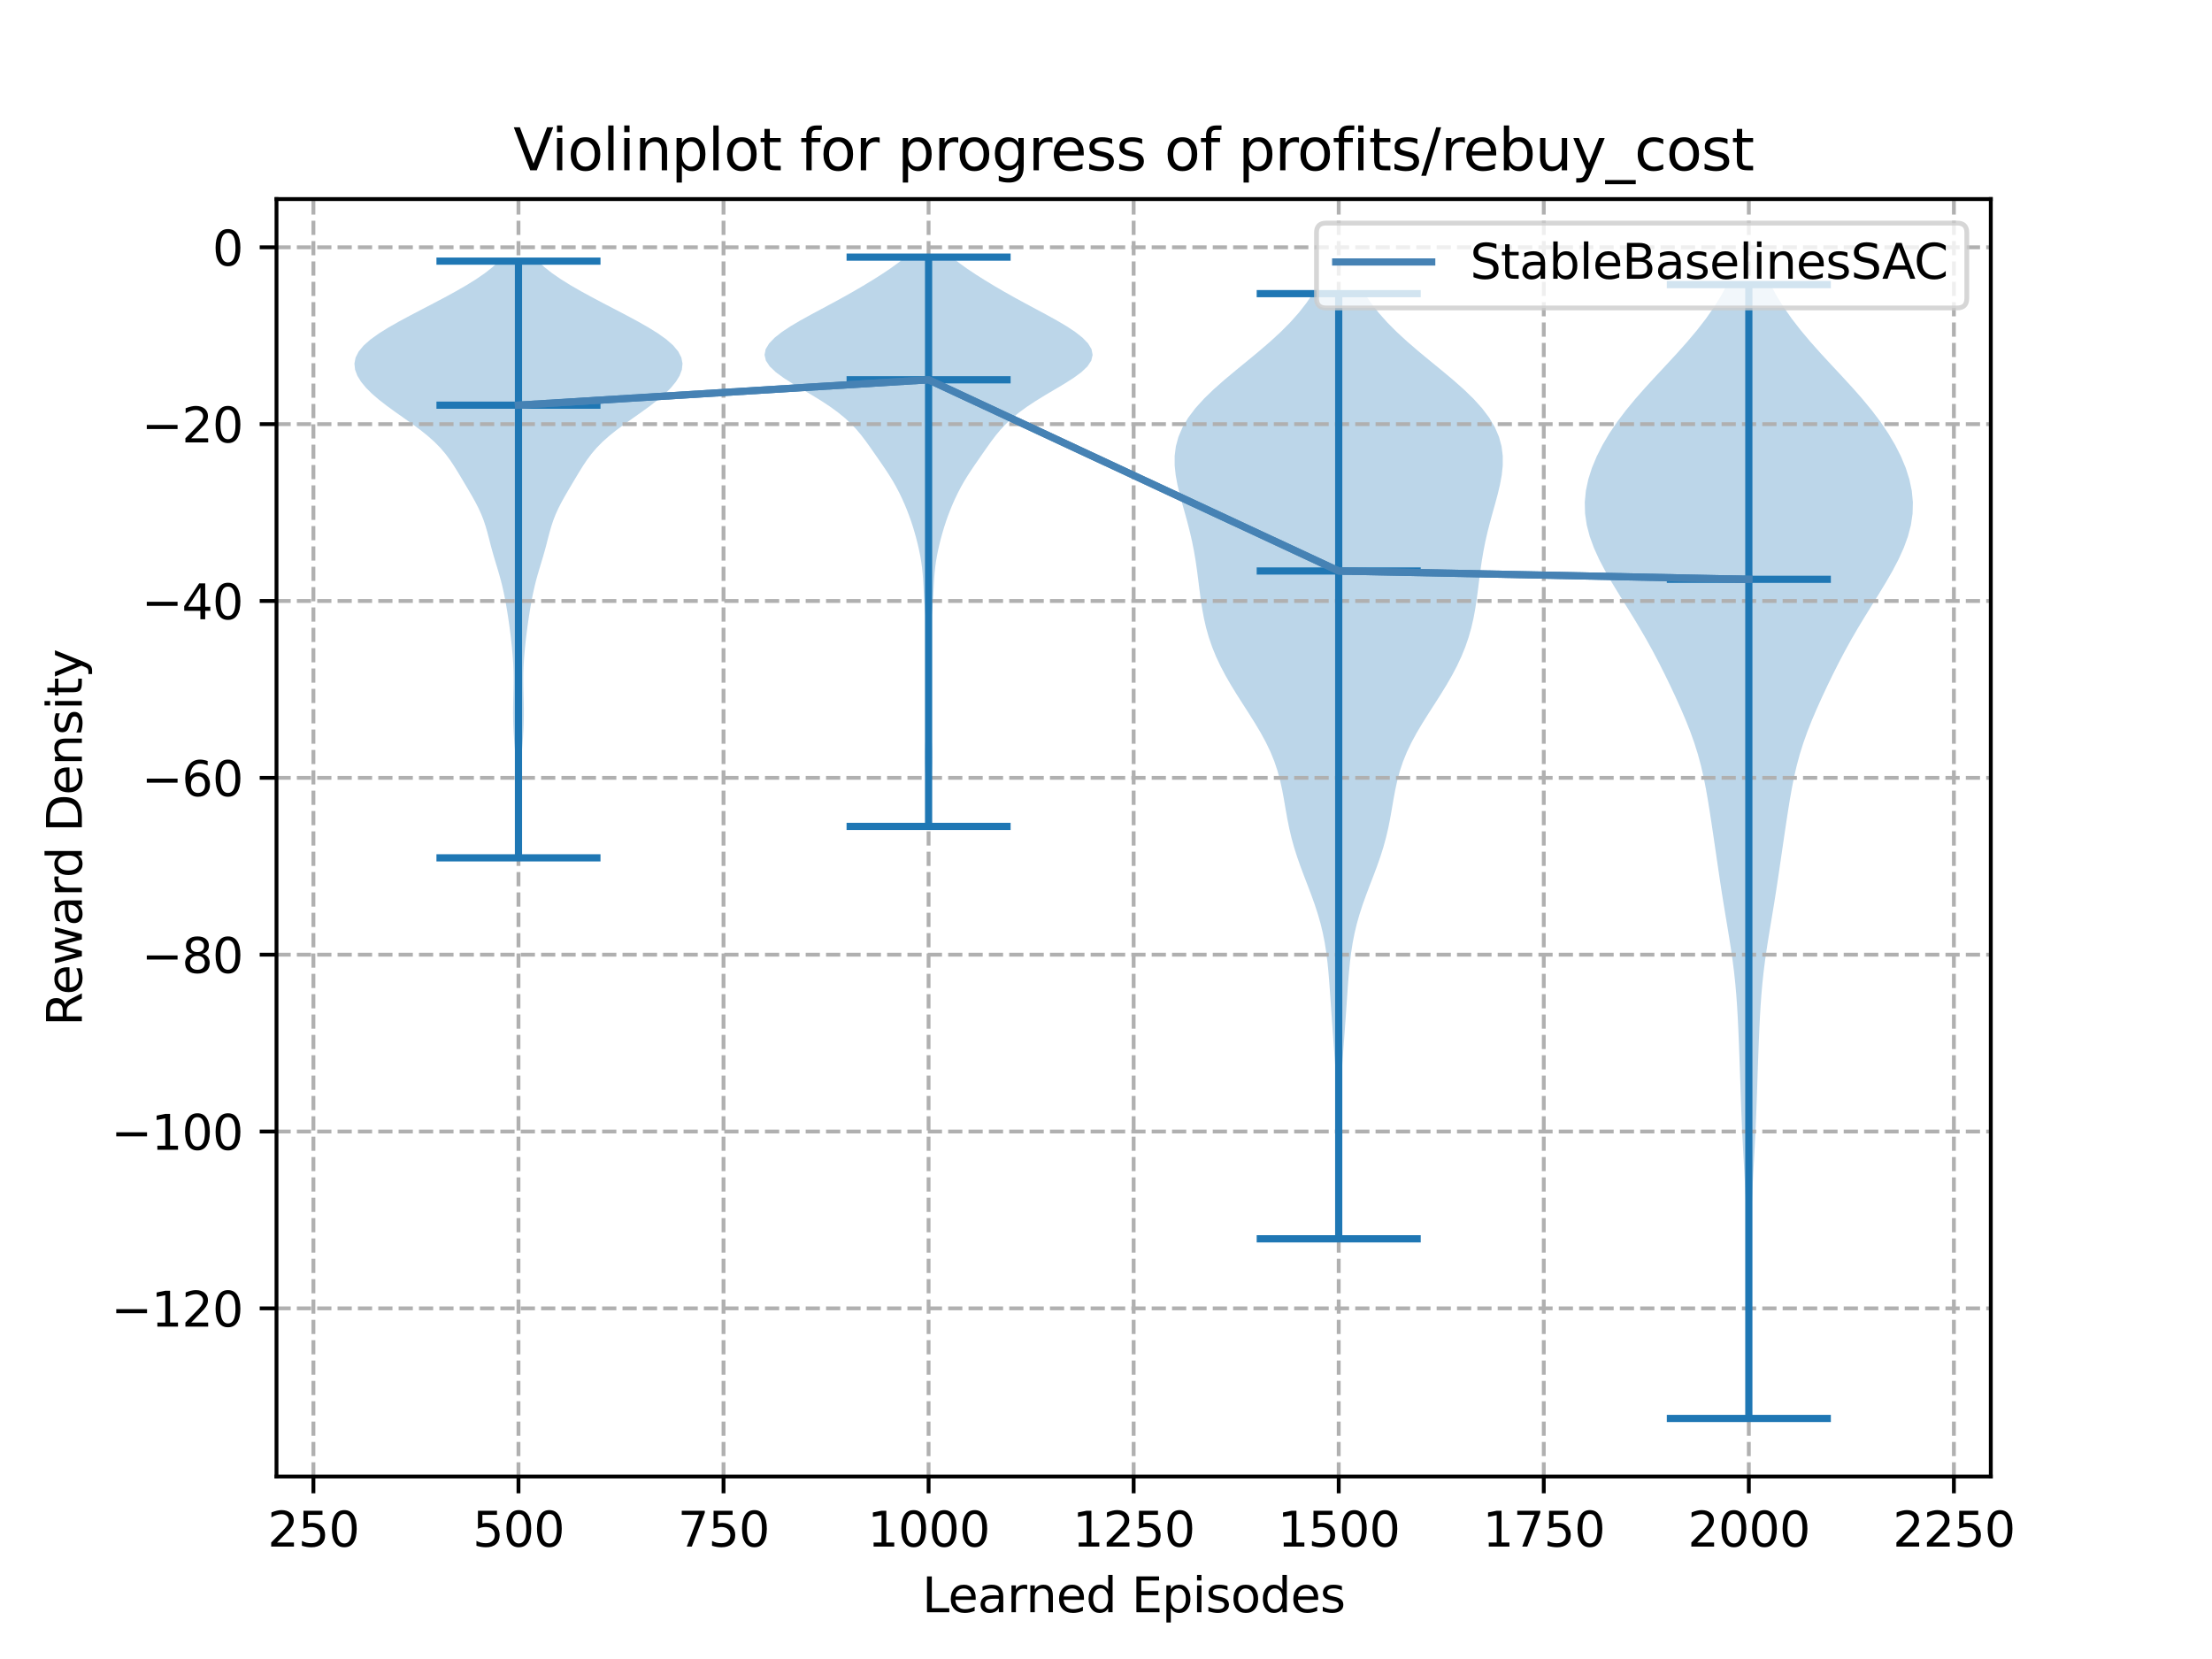 <?xml version="1.0" encoding="utf-8" standalone="no"?>
<!DOCTYPE svg PUBLIC "-//W3C//DTD SVG 1.1//EN"
  "http://www.w3.org/Graphics/SVG/1.1/DTD/svg11.dtd">
<svg xmlns:xlink="http://www.w3.org/1999/xlink" width="460.8pt" height="345.6pt" viewBox="0 0 460.8 345.6" xmlns="http://www.w3.org/2000/svg" version="1.1">
 <defs>
  <style type="text/css">*{stroke-linejoin: round; stroke-linecap: butt}</style>
 </defs>
 <g id="figure_1">
  <g id="patch_1">
   <path d="M 0 345.6 
L 460.8 345.6 
L 460.8 0 
L 0 0 
z
" style="fill: #ffffff"/>
  </g>
  <g id="axes_1">
   <g id="patch_2">
    <path d="M 57.6 307.584 
L 414.72 307.584 
L 414.72 41.472 
L 57.6 41.472 
z
" style="fill: #ffffff"/>
   </g>
   <g id="PolyCollection_1">
    <path d="M 108.358 178.7 
L 107.656 178.7 
L 107.652 177.444 
L 107.666 176.189 
L 107.696 174.933 
L 107.737 173.678 
L 107.784 172.422 
L 107.829 171.167 
L 107.868 169.911 
L 107.895 168.656 
L 107.908 167.4 
L 107.903 166.144 
L 107.88 164.889 
L 107.837 163.633 
L 107.774 162.378 
L 107.692 161.122 
L 107.595 159.867 
L 107.487 158.611 
L 107.373 157.356 
L 107.26 156.1 
L 107.155 154.845 
L 107.062 153.589 
L 106.987 152.334 
L 106.931 151.078 
L 106.897 149.822 
L 106.884 148.567 
L 106.89 147.311 
L 106.912 146.056 
L 106.943 144.8 
L 106.974 143.545 
L 106.994 142.289 
L 106.996 141.034 
L 106.974 139.778 
L 106.924 138.523 
L 106.848 137.267 
L 106.749 136.011 
L 106.632 134.756 
L 106.499 133.5 
L 106.352 132.245 
L 106.193 130.989 
L 106.02 129.734 
L 105.835 128.478 
L 105.636 127.223 
L 105.423 125.967 
L 105.193 124.712 
L 104.94 123.456 
L 104.659 122.201 
L 104.345 120.945 
L 104 119.689 
L 103.63 118.434 
L 103.25 117.178 
L 102.875 115.923 
L 102.517 114.667 
L 102.181 113.412 
L 101.858 112.156 
L 101.529 110.901 
L 101.167 109.645 
L 100.75 108.39 
L 100.258 107.134 
L 99.687 105.879 
L 99.045 104.623 
L 98.348 103.367 
L 97.618 102.112 
L 96.874 100.856 
L 96.128 99.601 
L 95.374 98.345 
L 94.594 97.09 
L 93.757 95.834 
L 92.823 94.579 
L 91.753 93.323 
L 90.52 92.068 
L 89.114 90.812 
L 87.546 89.556 
L 85.851 88.301 
L 84.08 87.045 
L 82.298 85.79 
L 80.569 84.534 
L 78.951 83.279 
L 77.492 82.023 
L 76.232 80.768 
L 75.202 79.512 
L 74.434 78.257 
L 73.965 77.001 
L 73.833 75.746 
L 74.074 74.49 
L 74.713 73.234 
L 75.753 71.979 
L 77.172 70.723 
L 78.923 69.468 
L 80.94 68.212 
L 83.151 66.957 
L 85.486 65.701 
L 87.884 64.446 
L 90.294 63.19 
L 92.67 61.935 
L 94.97 60.679 
L 97.152 59.423 
L 99.174 58.168 
L 100.998 56.912 
L 102.595 55.657 
L 103.948 54.401 
L 112.066 54.401 
L 112.066 54.401 
L 113.419 55.657 
L 115.016 56.912 
L 116.84 58.168 
L 118.862 59.423 
L 121.044 60.679 
L 123.344 61.935 
L 125.72 63.19 
L 128.13 64.446 
L 130.528 65.701 
L 132.863 66.957 
L 135.074 68.212 
L 137.091 69.468 
L 138.841 70.723 
L 140.26 71.979 
L 141.301 73.234 
L 141.94 74.49 
L 142.181 75.746 
L 142.049 77.001 
L 141.58 78.257 
L 140.812 79.512 
L 139.782 80.768 
L 138.521 82.023 
L 137.063 83.279 
L 135.445 84.534 
L 133.715 85.79 
L 131.933 87.045 
L 130.163 88.301 
L 128.468 89.556 
L 126.9 90.812 
L 125.493 92.068 
L 124.261 93.323 
L 123.191 94.579 
L 122.257 95.834 
L 121.42 97.09 
L 120.64 98.345 
L 119.886 99.601 
L 119.139 100.856 
L 118.396 102.112 
L 117.666 103.367 
L 116.969 104.623 
L 116.326 105.879 
L 115.756 107.134 
L 115.264 108.39 
L 114.846 109.645 
L 114.485 110.901 
L 114.156 112.156 
L 113.833 113.412 
L 113.496 114.667 
L 113.139 115.923 
L 112.764 117.178 
L 112.384 118.434 
L 112.014 119.689 
L 111.668 120.945 
L 111.355 122.201 
L 111.074 123.456 
L 110.821 124.712 
L 110.591 125.967 
L 110.378 127.223 
L 110.179 128.478 
L 109.994 129.734 
L 109.821 130.989 
L 109.662 132.245 
L 109.515 133.5 
L 109.382 134.756 
L 109.265 136.011 
L 109.166 137.267 
L 109.09 138.523 
L 109.04 139.778 
L 109.017 141.034 
L 109.02 142.289 
L 109.04 143.545 
L 109.071 144.8 
L 109.101 146.056 
L 109.123 147.311 
L 109.13 148.567 
L 109.117 149.822 
L 109.083 151.078 
L 109.027 152.334 
L 108.951 153.589 
L 108.859 154.845 
L 108.753 156.1 
L 108.641 157.356 
L 108.527 158.611 
L 108.419 159.867 
L 108.322 161.122 
L 108.24 162.378 
L 108.177 163.633 
L 108.134 164.889 
L 108.111 166.144 
L 108.106 167.4 
L 108.119 168.656 
L 108.146 169.911 
L 108.185 171.167 
L 108.23 172.422 
L 108.276 173.678 
L 108.318 174.933 
L 108.348 176.189 
L 108.362 177.444 
L 108.358 178.7 
z
" clip-path="url(#p172e4aaf34)" style="fill: #1f77b4; fill-opacity: 0.3"/>
   </g>
   <g id="PolyCollection_2">
    <path d="M 193.642 172.157 
L 193.242 172.157 
L 193.232 170.96 
L 193.221 169.762 
L 193.205 168.564 
L 193.177 167.366 
L 193.132 166.168 
L 193.067 164.97 
L 192.988 163.772 
L 192.9 162.574 
L 192.815 161.377 
L 192.744 160.179 
L 192.695 158.981 
L 192.678 157.783 
L 192.694 156.585 
L 192.743 155.387 
L 192.819 154.189 
L 192.913 152.991 
L 193.014 151.794 
L 193.114 150.596 
L 193.204 149.398 
L 193.279 148.2 
L 193.336 147.002 
L 193.378 145.804 
L 193.405 144.606 
L 193.421 143.409 
L 193.43 142.211 
L 193.433 141.013 
L 193.43 139.815 
L 193.422 138.617 
L 193.406 137.419 
L 193.379 136.221 
L 193.338 135.023 
L 193.28 133.826 
L 193.203 132.628 
L 193.109 131.43 
L 192.999 130.232 
L 192.882 129.034 
L 192.765 127.836 
L 192.657 126.638 
L 192.564 125.44 
L 192.487 124.243 
L 192.422 123.045 
L 192.36 121.847 
L 192.29 120.649 
L 192.199 119.451 
L 192.075 118.253 
L 191.913 117.055 
L 191.712 115.857 
L 191.472 114.66 
L 191.201 113.462 
L 190.9 112.264 
L 190.573 111.066 
L 190.216 109.868 
L 189.828 108.67 
L 189.406 107.472 
L 188.949 106.274 
L 188.454 105.077 
L 187.921 103.879 
L 187.345 102.681 
L 186.721 101.483 
L 186.042 100.285 
L 185.308 99.087 
L 184.527 97.889 
L 183.714 96.691 
L 182.885 95.494 
L 182.053 94.296 
L 181.216 93.098 
L 180.358 91.9 
L 179.448 90.702 
L 178.447 89.504 
L 177.319 88.306 
L 176.032 87.108 
L 174.568 85.911 
L 172.923 84.713 
L 171.108 83.515 
L 169.156 82.317 
L 167.129 81.119 
L 165.117 79.921 
L 163.234 78.723 
L 161.605 77.525 
L 160.348 76.328 
L 159.552 75.13 
L 159.268 73.932 
L 159.502 72.734 
L 160.224 71.536 
L 161.38 70.338 
L 162.903 69.14 
L 164.718 67.942 
L 166.748 66.745 
L 168.917 65.547 
L 171.151 64.349 
L 173.387 63.151 
L 175.581 61.953 
L 177.709 60.755 
L 179.763 59.557 
L 181.74 58.359 
L 183.635 57.162 
L 185.43 55.964 
L 187.093 54.766 
L 188.585 53.568 
L 198.299 53.568 
L 198.299 53.568 
L 199.791 54.766 
L 201.455 55.964 
L 203.25 57.162 
L 205.145 58.359 
L 207.122 59.557 
L 209.175 60.755 
L 211.303 61.953 
L 213.498 63.151 
L 215.734 64.349 
L 217.968 65.547 
L 220.136 66.745 
L 222.167 67.942 
L 223.982 69.14 
L 225.504 70.338 
L 226.661 71.536 
L 227.383 72.734 
L 227.616 73.932 
L 227.332 75.13 
L 226.537 76.328 
L 225.28 77.525 
L 223.651 78.723 
L 221.767 79.921 
L 219.755 81.119 
L 217.728 82.317 
L 215.777 83.515 
L 213.962 84.713 
L 212.316 85.911 
L 210.853 87.108 
L 209.566 88.306 
L 208.437 89.504 
L 207.436 90.702 
L 206.526 91.9 
L 205.668 93.098 
L 204.832 94.296 
L 203.999 95.494 
L 203.171 96.691 
L 202.358 97.889 
L 201.577 99.087 
L 200.843 100.285 
L 200.164 101.483 
L 199.539 102.681 
L 198.963 103.879 
L 198.43 105.077 
L 197.936 106.274 
L 197.478 107.472 
L 197.056 108.67 
L 196.668 109.868 
L 196.312 111.066 
L 195.984 112.264 
L 195.684 113.462 
L 195.412 114.66 
L 195.173 115.857 
L 194.971 117.055 
L 194.809 118.253 
L 194.686 119.451 
L 194.594 120.649 
L 194.524 121.847 
L 194.463 123.045 
L 194.398 124.243 
L 194.321 125.44 
L 194.227 126.638 
L 194.119 127.836 
L 194.002 129.034 
L 193.885 130.232 
L 193.776 131.43 
L 193.681 132.628 
L 193.605 133.826 
L 193.547 135.023 
L 193.506 136.221 
L 193.479 137.419 
L 193.463 138.617 
L 193.454 139.815 
L 193.452 141.013 
L 193.455 142.211 
L 193.463 143.409 
L 193.48 144.606 
L 193.507 145.804 
L 193.548 147.002 
L 193.606 148.2 
L 193.68 149.398 
L 193.77 150.596 
L 193.87 151.794 
L 193.972 152.991 
L 194.066 154.189 
L 194.141 155.387 
L 194.19 156.585 
L 194.206 157.783 
L 194.189 158.981 
L 194.141 160.179 
L 194.069 161.377 
L 193.984 162.574 
L 193.897 163.772 
L 193.817 164.97 
L 193.753 166.168 
L 193.708 167.366 
L 193.679 168.564 
L 193.663 169.762 
L 193.653 170.96 
L 193.642 172.157 
z
" clip-path="url(#p172e4aaf34)" style="fill: #1f77b4; fill-opacity: 0.3"/>
   </g>
   <g id="PolyCollection_3">
    <path d="M 279.119 258.067 
L 278.636 258.067 
L 278.641 256.078 
L 278.657 254.089 
L 278.68 252.1 
L 278.708 250.111 
L 278.738 248.122 
L 278.765 246.133 
L 278.787 244.144 
L 278.801 242.156 
L 278.806 240.167 
L 278.798 238.178 
L 278.776 236.189 
L 278.739 234.2 
L 278.685 232.211 
L 278.614 230.222 
L 278.525 228.233 
L 278.419 226.244 
L 278.299 224.256 
L 278.167 222.267 
L 278.027 220.278 
L 277.882 218.289 
L 277.736 216.3 
L 277.59 214.311 
L 277.448 212.322 
L 277.31 210.333 
L 277.174 208.344 
L 277.036 206.356 
L 276.891 204.367 
L 276.726 202.378 
L 276.528 200.389 
L 276.282 198.4 
L 275.97 196.411 
L 275.58 194.422 
L 275.103 192.433 
L 274.536 190.445 
L 273.889 188.456 
L 273.176 186.467 
L 272.423 184.478 
L 271.658 182.489 
L 270.913 180.5 
L 270.214 178.511 
L 269.584 176.522 
L 269.034 174.533 
L 268.567 172.545 
L 268.169 170.556 
L 267.816 168.567 
L 267.476 166.578 
L 267.109 164.589 
L 266.675 162.6 
L 266.138 160.611 
L 265.472 158.622 
L 264.662 156.633 
L 263.709 154.645 
L 262.629 152.656 
L 261.447 150.667 
L 260.198 148.678 
L 258.921 146.689 
L 257.655 144.7 
L 256.434 142.711 
L 255.288 140.722 
L 254.24 138.733 
L 253.308 136.745 
L 252.5 134.756 
L 251.817 132.767 
L 251.254 130.778 
L 250.798 128.789 
L 250.431 126.8 
L 250.129 124.811 
L 249.867 122.822 
L 249.619 120.834 
L 249.362 118.845 
L 249.073 116.856 
L 248.738 114.867 
L 248.345 112.878 
L 247.893 110.889 
L 247.387 108.9 
L 246.843 106.911 
L 246.286 104.922 
L 245.75 102.934 
L 245.276 100.945 
L 244.912 98.956 
L 244.705 96.967 
L 244.704 94.978 
L 244.953 92.989 
L 245.49 91 
L 246.341 89.011 
L 247.52 87.022 
L 249.022 85.034 
L 250.823 83.045 
L 252.882 81.056 
L 255.138 79.067 
L 257.521 77.078 
L 259.951 75.089 
L 262.354 73.1 
L 264.662 71.111 
L 266.822 69.123 
L 268.796 67.134 
L 270.565 65.145 
L 272.122 63.156 
L 273.473 61.167 
L 284.283 61.167 
L 284.283 61.167 
L 285.633 63.156 
L 287.191 65.145 
L 288.959 67.134 
L 290.934 69.123 
L 293.093 71.111 
L 295.401 73.1 
L 297.804 75.089 
L 300.235 77.078 
L 302.617 79.067 
L 304.874 81.056 
L 306.932 83.045 
L 308.734 85.034 
L 310.235 87.022 
L 311.414 89.011 
L 312.266 91 
L 312.803 92.989 
L 313.052 94.978 
L 313.051 96.967 
L 312.844 98.956 
L 312.479 100.945 
L 312.006 102.934 
L 311.47 104.922 
L 310.913 106.911 
L 310.369 108.9 
L 309.863 110.889 
L 309.41 112.878 
L 309.018 114.867 
L 308.682 116.856 
L 308.394 118.845 
L 308.136 120.834 
L 307.889 122.822 
L 307.627 124.811 
L 307.325 126.8 
L 306.957 128.789 
L 306.501 130.778 
L 305.938 132.767 
L 305.255 134.756 
L 304.447 136.745 
L 303.515 138.733 
L 302.468 140.722 
L 301.322 142.711 
L 300.101 144.7 
L 298.834 146.689 
L 297.557 148.678 
L 296.309 150.667 
L 295.127 152.656 
L 294.046 154.645 
L 293.093 156.633 
L 292.283 158.622 
L 291.617 160.611 
L 291.08 162.6 
L 290.646 164.589 
L 290.279 166.578 
L 289.939 168.567 
L 289.587 170.556 
L 289.189 172.545 
L 288.721 174.533 
L 288.172 176.522 
L 287.542 178.511 
L 286.843 180.5 
L 286.097 182.489 
L 285.332 184.478 
L 284.579 186.467 
L 283.867 188.456 
L 283.219 190.445 
L 282.653 192.433 
L 282.175 194.422 
L 281.785 196.411 
L 281.474 198.4 
L 281.227 200.389 
L 281.029 202.378 
L 280.865 204.367 
L 280.719 206.356 
L 280.582 208.344 
L 280.446 210.333 
L 280.307 212.322 
L 280.165 214.311 
L 280.02 216.3 
L 279.873 218.289 
L 279.728 220.278 
L 279.588 222.267 
L 279.456 224.256 
L 279.336 226.244 
L 279.231 228.233 
L 279.142 230.222 
L 279.07 232.211 
L 279.016 234.2 
L 278.979 236.189 
L 278.958 238.178 
L 278.95 240.167 
L 278.954 242.156 
L 278.968 244.144 
L 278.991 246.133 
L 279.018 248.122 
L 279.047 250.111 
L 279.075 252.1 
L 279.099 254.089 
L 279.114 256.078 
L 279.119 258.067 
z
" clip-path="url(#p172e4aaf34)" style="fill: #1f77b4; fill-opacity: 0.3"/>
   </g>
   <g id="PolyCollection_4">
    <path d="M 364.533 295.488 
L 364.093 295.488 
L 364.081 293.102 
L 364.071 290.716 
L 364.06 288.33 
L 364.044 285.944 
L 364.022 283.559 
L 363.994 281.173 
L 363.962 278.787 
L 363.931 276.401 
L 363.904 274.015 
L 363.885 271.629 
L 363.877 269.243 
L 363.877 266.857 
L 363.882 264.471 
L 363.885 262.085 
L 363.88 259.7 
L 363.859 257.314 
L 363.817 254.928 
L 363.753 252.542 
L 363.666 250.156 
L 363.559 247.77 
L 363.438 245.384 
L 363.308 242.998 
L 363.177 240.612 
L 363.051 238.226 
L 362.934 235.841 
L 362.829 233.455 
L 362.734 231.069 
L 362.648 228.683 
L 362.566 226.297 
L 362.485 223.911 
L 362.402 221.525 
L 362.316 219.139 
L 362.223 216.753 
L 362.122 214.367 
L 362.005 211.982 
L 361.866 209.596 
L 361.696 207.21 
L 361.486 204.824 
L 361.23 202.438 
L 360.928 200.052 
L 360.586 197.666 
L 360.211 195.28 
L 359.819 192.894 
L 359.422 190.509 
L 359.031 188.123 
L 358.652 185.737 
L 358.287 183.351 
L 357.933 180.965 
L 357.584 178.579 
L 357.236 176.193 
L 356.885 173.807 
L 356.529 171.421 
L 356.163 169.035 
L 355.778 166.65 
L 355.36 164.264 
L 354.887 161.878 
L 354.337 159.492 
L 353.691 157.106 
L 352.941 154.72 
L 352.086 152.334 
L 351.139 149.948 
L 350.118 147.562 
L 349.042 145.176 
L 347.922 142.791 
L 346.763 140.405 
L 345.56 138.019 
L 344.304 135.633 
L 342.984 133.247 
L 341.601 130.861 
L 340.161 128.475 
L 338.686 126.089 
L 337.205 123.703 
L 335.757 121.317 
L 334.385 118.932 
L 333.134 116.546 
L 332.051 114.16 
L 331.177 111.774 
L 330.551 109.388 
L 330.2 107.002 
L 330.139 104.616 
L 330.367 102.23 
L 330.872 99.844 
L 331.632 97.459 
L 332.626 95.073 
L 333.836 92.687 
L 335.251 90.301 
L 336.863 87.915 
L 338.662 85.529 
L 340.628 83.143 
L 342.73 80.757 
L 344.92 78.371 
L 347.145 75.985 
L 349.347 73.6 
L 351.473 71.214 
L 353.479 68.828 
L 355.333 66.442 
L 357.011 64.056 
L 358.499 61.67 
L 359.79 59.284 
L 368.836 59.284 
L 368.836 59.284 
L 370.127 61.67 
L 371.615 64.056 
L 373.293 66.442 
L 375.147 68.828 
L 377.153 71.214 
L 379.279 73.6 
L 381.481 75.985 
L 383.706 78.371 
L 385.897 80.757 
L 387.998 83.143 
L 389.964 85.529 
L 391.763 87.915 
L 393.375 90.301 
L 394.79 92.687 
L 396 95.073 
L 396.994 97.459 
L 397.754 99.844 
L 398.259 102.23 
L 398.487 104.616 
L 398.426 107.002 
L 398.075 109.388 
L 397.449 111.774 
L 396.575 114.16 
L 395.492 116.546 
L 394.241 118.932 
L 392.87 121.317 
L 391.422 123.703 
L 389.941 126.089 
L 388.465 128.475 
L 387.025 130.861 
L 385.642 133.247 
L 384.323 135.633 
L 383.066 138.019 
L 381.863 140.405 
L 380.704 142.791 
L 379.584 145.176 
L 378.508 147.562 
L 377.487 149.948 
L 376.54 152.334 
L 375.686 154.72 
L 374.935 157.106 
L 374.289 159.492 
L 373.74 161.878 
L 373.267 164.264 
L 372.848 166.65 
L 372.463 169.035 
L 372.098 171.421 
L 371.741 173.807 
L 371.391 176.193 
L 371.042 178.579 
L 370.694 180.965 
L 370.339 183.351 
L 369.974 185.737 
L 369.596 188.123 
L 369.205 190.509 
L 368.807 192.894 
L 368.415 195.28 
L 368.041 197.666 
L 367.698 200.052 
L 367.396 202.438 
L 367.141 204.824 
L 366.93 207.21 
L 366.76 209.596 
L 366.621 211.982 
L 366.504 214.367 
L 366.403 216.753 
L 366.31 219.139 
L 366.224 221.525 
L 366.141 223.911 
L 366.061 226.297 
L 365.979 228.683 
L 365.892 231.069 
L 365.797 233.455 
L 365.692 235.841 
L 365.575 238.226 
L 365.449 240.612 
L 365.318 242.998 
L 365.188 245.384 
L 365.067 247.77 
L 364.96 250.156 
L 364.873 252.542 
L 364.809 254.928 
L 364.768 257.314 
L 364.747 259.7 
L 364.741 262.085 
L 364.744 264.471 
L 364.749 266.857 
L 364.75 269.243 
L 364.741 271.629 
L 364.722 274.015 
L 364.695 276.401 
L 364.664 278.787 
L 364.632 281.173 
L 364.604 283.559 
L 364.582 285.944 
L 364.567 288.33 
L 364.555 290.716 
L 364.545 293.102 
L 364.533 295.488 
z
" clip-path="url(#p172e4aaf34)" style="fill: #1f77b4; fill-opacity: 0.3"/>
   </g>
   <g id="matplotlib.axis_1">
    <g id="xtick_1">
     <g id="line2d_1">
      <path d="M 65.289 307.584 
L 65.289 41.472 
" clip-path="url(#p172e4aaf34)" style="fill: none; stroke-dasharray: 2.96,1.28; stroke-dashoffset: 0; stroke: #b0b0b0; stroke-width: 0.8"/>
     </g>
     <g id="line2d_2">
      <defs>
       <path id="mfc91421663" d="M 0 0 
L 0 3.5 
" style="stroke: #000000; stroke-width: 0.8"/>
      </defs>
      <g>
       <use xlink:href="#mfc91421663" x="65.289" y="307.584" style="stroke: #000000; stroke-width: 0.8"/>
      </g>
     </g>
     <g id="text_1">
      <!-- 250 -->
      <g transform="translate(55.745 322.182)scale(0.1 -0.1)">
       <defs>
        <path id="DejaVuSans-32" d="M 1228 531 
L 3431 531 
L 3431 0 
L 469 0 
L 469 531 
Q 828 903 1448 1529 
Q 2069 2156 2228 2338 
Q 2531 2678 2651 2914 
Q 2772 3150 2772 3378 
Q 2772 3750 2511 3984 
Q 2250 4219 1831 4219 
Q 1534 4219 1204 4116 
Q 875 4013 500 3803 
L 500 4441 
Q 881 4594 1212 4672 
Q 1544 4750 1819 4750 
Q 2544 4750 2975 4387 
Q 3406 4025 3406 3419 
Q 3406 3131 3298 2873 
Q 3191 2616 2906 2266 
Q 2828 2175 2409 1742 
Q 1991 1309 1228 531 
z
" transform="scale(0.016)"/>
        <path id="DejaVuSans-35" d="M 691 4666 
L 3169 4666 
L 3169 4134 
L 1269 4134 
L 1269 2991 
Q 1406 3038 1543 3061 
Q 1681 3084 1819 3084 
Q 2600 3084 3056 2656 
Q 3513 2228 3513 1497 
Q 3513 744 3044 326 
Q 2575 -91 1722 -91 
Q 1428 -91 1123 -41 
Q 819 9 494 109 
L 494 744 
Q 775 591 1075 516 
Q 1375 441 1709 441 
Q 2250 441 2565 725 
Q 2881 1009 2881 1497 
Q 2881 1984 2565 2268 
Q 2250 2553 1709 2553 
Q 1456 2553 1204 2497 
Q 953 2441 691 2322 
L 691 4666 
z
" transform="scale(0.016)"/>
        <path id="DejaVuSans-30" d="M 2034 4250 
Q 1547 4250 1301 3770 
Q 1056 3291 1056 2328 
Q 1056 1369 1301 889 
Q 1547 409 2034 409 
Q 2525 409 2770 889 
Q 3016 1369 3016 2328 
Q 3016 3291 2770 3770 
Q 2525 4250 2034 4250 
z
M 2034 4750 
Q 2819 4750 3233 4129 
Q 3647 3509 3647 2328 
Q 3647 1150 3233 529 
Q 2819 -91 2034 -91 
Q 1250 -91 836 529 
Q 422 1150 422 2328 
Q 422 3509 836 4129 
Q 1250 4750 2034 4750 
z
" transform="scale(0.016)"/>
       </defs>
       <use xlink:href="#DejaVuSans-32"/>
       <use xlink:href="#DejaVuSans-35" x="63.623"/>
       <use xlink:href="#DejaVuSans-30" x="127.246"/>
      </g>
     </g>
    </g>
    <g id="xtick_2">
     <g id="line2d_3">
      <path d="M 108.007 307.584 
L 108.007 41.472 
" clip-path="url(#p172e4aaf34)" style="fill: none; stroke-dasharray: 2.96,1.28; stroke-dashoffset: 0; stroke: #b0b0b0; stroke-width: 0.8"/>
     </g>
     <g id="line2d_4">
      <g>
       <use xlink:href="#mfc91421663" x="108.007" y="307.584" style="stroke: #000000; stroke-width: 0.8"/>
      </g>
     </g>
     <g id="text_2">
      <!-- 500 -->
      <g transform="translate(98.463 322.182)scale(0.1 -0.1)">
       <use xlink:href="#DejaVuSans-35"/>
       <use xlink:href="#DejaVuSans-30" x="63.623"/>
       <use xlink:href="#DejaVuSans-30" x="127.246"/>
      </g>
     </g>
    </g>
    <g id="xtick_3">
     <g id="line2d_5">
      <path d="M 150.725 307.584 
L 150.725 41.472 
" clip-path="url(#p172e4aaf34)" style="fill: none; stroke-dasharray: 2.96,1.28; stroke-dashoffset: 0; stroke: #b0b0b0; stroke-width: 0.8"/>
     </g>
     <g id="line2d_6">
      <g>
       <use xlink:href="#mfc91421663" x="150.725" y="307.584" style="stroke: #000000; stroke-width: 0.8"/>
      </g>
     </g>
     <g id="text_3">
      <!-- 750 -->
      <g transform="translate(141.181 322.182)scale(0.1 -0.1)">
       <defs>
        <path id="DejaVuSans-37" d="M 525 4666 
L 3525 4666 
L 3525 4397 
L 1831 0 
L 1172 0 
L 2766 4134 
L 525 4134 
L 525 4666 
z
" transform="scale(0.016)"/>
       </defs>
       <use xlink:href="#DejaVuSans-37"/>
       <use xlink:href="#DejaVuSans-35" x="63.623"/>
       <use xlink:href="#DejaVuSans-30" x="127.246"/>
      </g>
     </g>
    </g>
    <g id="xtick_4">
     <g id="line2d_7">
      <path d="M 193.442 307.584 
L 193.442 41.472 
" clip-path="url(#p172e4aaf34)" style="fill: none; stroke-dasharray: 2.96,1.28; stroke-dashoffset: 0; stroke: #b0b0b0; stroke-width: 0.8"/>
     </g>
     <g id="line2d_8">
      <g>
       <use xlink:href="#mfc91421663" x="193.442" y="307.584" style="stroke: #000000; stroke-width: 0.8"/>
      </g>
     </g>
     <g id="text_4">
      <!-- 1000 -->
      <g transform="translate(180.717 322.182)scale(0.1 -0.1)">
       <defs>
        <path id="DejaVuSans-31" d="M 794 531 
L 1825 531 
L 1825 4091 
L 703 3866 
L 703 4441 
L 1819 4666 
L 2450 4666 
L 2450 531 
L 3481 531 
L 3481 0 
L 794 0 
L 794 531 
z
" transform="scale(0.016)"/>
       </defs>
       <use xlink:href="#DejaVuSans-31"/>
       <use xlink:href="#DejaVuSans-30" x="63.623"/>
       <use xlink:href="#DejaVuSans-30" x="127.246"/>
       <use xlink:href="#DejaVuSans-30" x="190.869"/>
      </g>
     </g>
    </g>
    <g id="xtick_5">
     <g id="line2d_9">
      <path d="M 236.16 307.584 
L 236.16 41.472 
" clip-path="url(#p172e4aaf34)" style="fill: none; stroke-dasharray: 2.96,1.28; stroke-dashoffset: 0; stroke: #b0b0b0; stroke-width: 0.8"/>
     </g>
     <g id="line2d_10">
      <g>
       <use xlink:href="#mfc91421663" x="236.16" y="307.584" style="stroke: #000000; stroke-width: 0.8"/>
      </g>
     </g>
     <g id="text_5">
      <!-- 1250 -->
      <g transform="translate(223.435 322.182)scale(0.1 -0.1)">
       <use xlink:href="#DejaVuSans-31"/>
       <use xlink:href="#DejaVuSans-32" x="63.623"/>
       <use xlink:href="#DejaVuSans-35" x="127.246"/>
       <use xlink:href="#DejaVuSans-30" x="190.869"/>
      </g>
     </g>
    </g>
    <g id="xtick_6">
     <g id="line2d_11">
      <path d="M 278.878 307.584 
L 278.878 41.472 
" clip-path="url(#p172e4aaf34)" style="fill: none; stroke-dasharray: 2.96,1.28; stroke-dashoffset: 0; stroke: #b0b0b0; stroke-width: 0.8"/>
     </g>
     <g id="line2d_12">
      <g>
       <use xlink:href="#mfc91421663" x="278.878" y="307.584" style="stroke: #000000; stroke-width: 0.8"/>
      </g>
     </g>
     <g id="text_6">
      <!-- 1500 -->
      <g transform="translate(266.153 322.182)scale(0.1 -0.1)">
       <use xlink:href="#DejaVuSans-31"/>
       <use xlink:href="#DejaVuSans-35" x="63.623"/>
       <use xlink:href="#DejaVuSans-30" x="127.246"/>
       <use xlink:href="#DejaVuSans-30" x="190.869"/>
      </g>
     </g>
    </g>
    <g id="xtick_7">
     <g id="line2d_13">
      <path d="M 321.595 307.584 
L 321.595 41.472 
" clip-path="url(#p172e4aaf34)" style="fill: none; stroke-dasharray: 2.96,1.28; stroke-dashoffset: 0; stroke: #b0b0b0; stroke-width: 0.8"/>
     </g>
     <g id="line2d_14">
      <g>
       <use xlink:href="#mfc91421663" x="321.595" y="307.584" style="stroke: #000000; stroke-width: 0.8"/>
      </g>
     </g>
     <g id="text_7">
      <!-- 1750 -->
      <g transform="translate(308.87 322.182)scale(0.1 -0.1)">
       <use xlink:href="#DejaVuSans-31"/>
       <use xlink:href="#DejaVuSans-37" x="63.623"/>
       <use xlink:href="#DejaVuSans-35" x="127.246"/>
       <use xlink:href="#DejaVuSans-30" x="190.869"/>
      </g>
     </g>
    </g>
    <g id="xtick_8">
     <g id="line2d_15">
      <path d="M 364.313 307.584 
L 364.313 41.472 
" clip-path="url(#p172e4aaf34)" style="fill: none; stroke-dasharray: 2.96,1.28; stroke-dashoffset: 0; stroke: #b0b0b0; stroke-width: 0.8"/>
     </g>
     <g id="line2d_16">
      <g>
       <use xlink:href="#mfc91421663" x="364.313" y="307.584" style="stroke: #000000; stroke-width: 0.8"/>
      </g>
     </g>
     <g id="text_8">
      <!-- 2000 -->
      <g transform="translate(351.588 322.182)scale(0.1 -0.1)">
       <use xlink:href="#DejaVuSans-32"/>
       <use xlink:href="#DejaVuSans-30" x="63.623"/>
       <use xlink:href="#DejaVuSans-30" x="127.246"/>
       <use xlink:href="#DejaVuSans-30" x="190.869"/>
      </g>
     </g>
    </g>
    <g id="xtick_9">
     <g id="line2d_17">
      <path d="M 407.031 307.584 
L 407.031 41.472 
" clip-path="url(#p172e4aaf34)" style="fill: none; stroke-dasharray: 2.96,1.28; stroke-dashoffset: 0; stroke: #b0b0b0; stroke-width: 0.8"/>
     </g>
     <g id="line2d_18">
      <g>
       <use xlink:href="#mfc91421663" x="407.031" y="307.584" style="stroke: #000000; stroke-width: 0.8"/>
      </g>
     </g>
     <g id="text_9">
      <!-- 2250 -->
      <g transform="translate(394.306 322.182)scale(0.1 -0.1)">
       <use xlink:href="#DejaVuSans-32"/>
       <use xlink:href="#DejaVuSans-32" x="63.623"/>
       <use xlink:href="#DejaVuSans-35" x="127.246"/>
       <use xlink:href="#DejaVuSans-30" x="190.869"/>
      </g>
     </g>
    </g>
    <g id="text_10">
     <!-- Learned Episodes -->
     <g transform="translate(192.102 335.861)scale(0.1 -0.1)">
      <defs>
       <path id="DejaVuSans-4c" d="M 628 4666 
L 1259 4666 
L 1259 531 
L 3531 531 
L 3531 0 
L 628 0 
L 628 4666 
z
" transform="scale(0.016)"/>
       <path id="DejaVuSans-65" d="M 3597 1894 
L 3597 1613 
L 953 1613 
Q 991 1019 1311 708 
Q 1631 397 2203 397 
Q 2534 397 2845 478 
Q 3156 559 3463 722 
L 3463 178 
Q 3153 47 2828 -22 
Q 2503 -91 2169 -91 
Q 1331 -91 842 396 
Q 353 884 353 1716 
Q 353 2575 817 3079 
Q 1281 3584 2069 3584 
Q 2775 3584 3186 3129 
Q 3597 2675 3597 1894 
z
M 3022 2063 
Q 3016 2534 2758 2815 
Q 2500 3097 2075 3097 
Q 1594 3097 1305 2825 
Q 1016 2553 972 2059 
L 3022 2063 
z
" transform="scale(0.016)"/>
       <path id="DejaVuSans-61" d="M 2194 1759 
Q 1497 1759 1228 1600 
Q 959 1441 959 1056 
Q 959 750 1161 570 
Q 1363 391 1709 391 
Q 2188 391 2477 730 
Q 2766 1069 2766 1631 
L 2766 1759 
L 2194 1759 
z
M 3341 1997 
L 3341 0 
L 2766 0 
L 2766 531 
Q 2569 213 2275 61 
Q 1981 -91 1556 -91 
Q 1019 -91 701 211 
Q 384 513 384 1019 
Q 384 1609 779 1909 
Q 1175 2209 1959 2209 
L 2766 2209 
L 2766 2266 
Q 2766 2663 2505 2880 
Q 2244 3097 1772 3097 
Q 1472 3097 1187 3025 
Q 903 2953 641 2809 
L 641 3341 
Q 956 3463 1253 3523 
Q 1550 3584 1831 3584 
Q 2591 3584 2966 3190 
Q 3341 2797 3341 1997 
z
" transform="scale(0.016)"/>
       <path id="DejaVuSans-72" d="M 2631 2963 
Q 2534 3019 2420 3045 
Q 2306 3072 2169 3072 
Q 1681 3072 1420 2755 
Q 1159 2438 1159 1844 
L 1159 0 
L 581 0 
L 581 3500 
L 1159 3500 
L 1159 2956 
Q 1341 3275 1631 3429 
Q 1922 3584 2338 3584 
Q 2397 3584 2469 3576 
Q 2541 3569 2628 3553 
L 2631 2963 
z
" transform="scale(0.016)"/>
       <path id="DejaVuSans-6e" d="M 3513 2113 
L 3513 0 
L 2938 0 
L 2938 2094 
Q 2938 2591 2744 2837 
Q 2550 3084 2163 3084 
Q 1697 3084 1428 2787 
Q 1159 2491 1159 1978 
L 1159 0 
L 581 0 
L 581 3500 
L 1159 3500 
L 1159 2956 
Q 1366 3272 1645 3428 
Q 1925 3584 2291 3584 
Q 2894 3584 3203 3211 
Q 3513 2838 3513 2113 
z
" transform="scale(0.016)"/>
       <path id="DejaVuSans-64" d="M 2906 2969 
L 2906 4863 
L 3481 4863 
L 3481 0 
L 2906 0 
L 2906 525 
Q 2725 213 2448 61 
Q 2172 -91 1784 -91 
Q 1150 -91 751 415 
Q 353 922 353 1747 
Q 353 2572 751 3078 
Q 1150 3584 1784 3584 
Q 2172 3584 2448 3432 
Q 2725 3281 2906 2969 
z
M 947 1747 
Q 947 1113 1208 752 
Q 1469 391 1925 391 
Q 2381 391 2643 752 
Q 2906 1113 2906 1747 
Q 2906 2381 2643 2742 
Q 2381 3103 1925 3103 
Q 1469 3103 1208 2742 
Q 947 2381 947 1747 
z
" transform="scale(0.016)"/>
       <path id="DejaVuSans-20" transform="scale(0.016)"/>
       <path id="DejaVuSans-45" d="M 628 4666 
L 3578 4666 
L 3578 4134 
L 1259 4134 
L 1259 2753 
L 3481 2753 
L 3481 2222 
L 1259 2222 
L 1259 531 
L 3634 531 
L 3634 0 
L 628 0 
L 628 4666 
z
" transform="scale(0.016)"/>
       <path id="DejaVuSans-70" d="M 1159 525 
L 1159 -1331 
L 581 -1331 
L 581 3500 
L 1159 3500 
L 1159 2969 
Q 1341 3281 1617 3432 
Q 1894 3584 2278 3584 
Q 2916 3584 3314 3078 
Q 3713 2572 3713 1747 
Q 3713 922 3314 415 
Q 2916 -91 2278 -91 
Q 1894 -91 1617 61 
Q 1341 213 1159 525 
z
M 3116 1747 
Q 3116 2381 2855 2742 
Q 2594 3103 2138 3103 
Q 1681 3103 1420 2742 
Q 1159 2381 1159 1747 
Q 1159 1113 1420 752 
Q 1681 391 2138 391 
Q 2594 391 2855 752 
Q 3116 1113 3116 1747 
z
" transform="scale(0.016)"/>
       <path id="DejaVuSans-69" d="M 603 3500 
L 1178 3500 
L 1178 0 
L 603 0 
L 603 3500 
z
M 603 4863 
L 1178 4863 
L 1178 4134 
L 603 4134 
L 603 4863 
z
" transform="scale(0.016)"/>
       <path id="DejaVuSans-73" d="M 2834 3397 
L 2834 2853 
Q 2591 2978 2328 3040 
Q 2066 3103 1784 3103 
Q 1356 3103 1142 2972 
Q 928 2841 928 2578 
Q 928 2378 1081 2264 
Q 1234 2150 1697 2047 
L 1894 2003 
Q 2506 1872 2764 1633 
Q 3022 1394 3022 966 
Q 3022 478 2636 193 
Q 2250 -91 1575 -91 
Q 1294 -91 989 -36 
Q 684 19 347 128 
L 347 722 
Q 666 556 975 473 
Q 1284 391 1588 391 
Q 1994 391 2212 530 
Q 2431 669 2431 922 
Q 2431 1156 2273 1281 
Q 2116 1406 1581 1522 
L 1381 1569 
Q 847 1681 609 1914 
Q 372 2147 372 2553 
Q 372 3047 722 3315 
Q 1072 3584 1716 3584 
Q 2034 3584 2315 3537 
Q 2597 3491 2834 3397 
z
" transform="scale(0.016)"/>
       <path id="DejaVuSans-6f" d="M 1959 3097 
Q 1497 3097 1228 2736 
Q 959 2375 959 1747 
Q 959 1119 1226 758 
Q 1494 397 1959 397 
Q 2419 397 2687 759 
Q 2956 1122 2956 1747 
Q 2956 2369 2687 2733 
Q 2419 3097 1959 3097 
z
M 1959 3584 
Q 2709 3584 3137 3096 
Q 3566 2609 3566 1747 
Q 3566 888 3137 398 
Q 2709 -91 1959 -91 
Q 1206 -91 779 398 
Q 353 888 353 1747 
Q 353 2609 779 3096 
Q 1206 3584 1959 3584 
z
" transform="scale(0.016)"/>
      </defs>
      <use xlink:href="#DejaVuSans-4c"/>
      <use xlink:href="#DejaVuSans-65" x="53.963"/>
      <use xlink:href="#DejaVuSans-61" x="115.486"/>
      <use xlink:href="#DejaVuSans-72" x="176.766"/>
      <use xlink:href="#DejaVuSans-6e" x="216.129"/>
      <use xlink:href="#DejaVuSans-65" x="279.508"/>
      <use xlink:href="#DejaVuSans-64" x="341.031"/>
      <use xlink:href="#DejaVuSans-20" x="404.508"/>
      <use xlink:href="#DejaVuSans-45" x="436.295"/>
      <use xlink:href="#DejaVuSans-70" x="499.479"/>
      <use xlink:href="#DejaVuSans-69" x="562.955"/>
      <use xlink:href="#DejaVuSans-73" x="590.738"/>
      <use xlink:href="#DejaVuSans-6f" x="642.838"/>
      <use xlink:href="#DejaVuSans-64" x="704.02"/>
      <use xlink:href="#DejaVuSans-65" x="767.496"/>
      <use xlink:href="#DejaVuSans-73" x="829.02"/>
     </g>
    </g>
   </g>
   <g id="matplotlib.axis_2">
    <g id="ytick_1">
     <g id="line2d_19">
      <path d="M 57.6 272.553 
L 414.72 272.553 
" clip-path="url(#p172e4aaf34)" style="fill: none; stroke-dasharray: 2.96,1.28; stroke-dashoffset: 0; stroke: #b0b0b0; stroke-width: 0.8"/>
     </g>
     <g id="line2d_20">
      <defs>
       <path id="m18b7bbfef6" d="M 0 0 
L -3.5 0 
" style="stroke: #000000; stroke-width: 0.8"/>
      </defs>
      <g>
       <use xlink:href="#m18b7bbfef6" x="57.6" y="272.553" style="stroke: #000000; stroke-width: 0.8"/>
      </g>
     </g>
     <g id="text_11">
      <!-- −120 -->
      <g transform="translate(23.133 276.353)scale(0.1 -0.1)">
       <defs>
        <path id="DejaVuSans-2212" d="M 678 2272 
L 4684 2272 
L 4684 1741 
L 678 1741 
L 678 2272 
z
" transform="scale(0.016)"/>
       </defs>
       <use xlink:href="#DejaVuSans-2212"/>
       <use xlink:href="#DejaVuSans-31" x="83.789"/>
       <use xlink:href="#DejaVuSans-32" x="147.412"/>
       <use xlink:href="#DejaVuSans-30" x="211.035"/>
      </g>
     </g>
    </g>
    <g id="ytick_2">
     <g id="line2d_21">
      <path d="M 57.6 235.715 
L 414.72 235.715 
" clip-path="url(#p172e4aaf34)" style="fill: none; stroke-dasharray: 2.96,1.28; stroke-dashoffset: 0; stroke: #b0b0b0; stroke-width: 0.8"/>
     </g>
     <g id="line2d_22">
      <g>
       <use xlink:href="#m18b7bbfef6" x="57.6" y="235.715" style="stroke: #000000; stroke-width: 0.8"/>
      </g>
     </g>
     <g id="text_12">
      <!-- −100 -->
      <g transform="translate(23.133 239.514)scale(0.1 -0.1)">
       <use xlink:href="#DejaVuSans-2212"/>
       <use xlink:href="#DejaVuSans-31" x="83.789"/>
       <use xlink:href="#DejaVuSans-30" x="147.412"/>
       <use xlink:href="#DejaVuSans-30" x="211.035"/>
      </g>
     </g>
    </g>
    <g id="ytick_3">
     <g id="line2d_23">
      <path d="M 57.6 198.876 
L 414.72 198.876 
" clip-path="url(#p172e4aaf34)" style="fill: none; stroke-dasharray: 2.96,1.28; stroke-dashoffset: 0; stroke: #b0b0b0; stroke-width: 0.8"/>
     </g>
     <g id="line2d_24">
      <g>
       <use xlink:href="#m18b7bbfef6" x="57.6" y="198.876" style="stroke: #000000; stroke-width: 0.8"/>
      </g>
     </g>
     <g id="text_13">
      <!-- −80 -->
      <g transform="translate(29.495 202.675)scale(0.1 -0.1)">
       <defs>
        <path id="DejaVuSans-38" d="M 2034 2216 
Q 1584 2216 1326 1975 
Q 1069 1734 1069 1313 
Q 1069 891 1326 650 
Q 1584 409 2034 409 
Q 2484 409 2743 651 
Q 3003 894 3003 1313 
Q 3003 1734 2745 1975 
Q 2488 2216 2034 2216 
z
M 1403 2484 
Q 997 2584 770 2862 
Q 544 3141 544 3541 
Q 544 4100 942 4425 
Q 1341 4750 2034 4750 
Q 2731 4750 3128 4425 
Q 3525 4100 3525 3541 
Q 3525 3141 3298 2862 
Q 3072 2584 2669 2484 
Q 3125 2378 3379 2068 
Q 3634 1759 3634 1313 
Q 3634 634 3220 271 
Q 2806 -91 2034 -91 
Q 1263 -91 848 271 
Q 434 634 434 1313 
Q 434 1759 690 2068 
Q 947 2378 1403 2484 
z
M 1172 3481 
Q 1172 3119 1398 2916 
Q 1625 2713 2034 2713 
Q 2441 2713 2670 2916 
Q 2900 3119 2900 3481 
Q 2900 3844 2670 4047 
Q 2441 4250 2034 4250 
Q 1625 4250 1398 4047 
Q 1172 3844 1172 3481 
z
" transform="scale(0.016)"/>
       </defs>
       <use xlink:href="#DejaVuSans-2212"/>
       <use xlink:href="#DejaVuSans-38" x="83.789"/>
       <use xlink:href="#DejaVuSans-30" x="147.412"/>
      </g>
     </g>
    </g>
    <g id="ytick_4">
     <g id="line2d_25">
      <path d="M 57.6 162.037 
L 414.72 162.037 
" clip-path="url(#p172e4aaf34)" style="fill: none; stroke-dasharray: 2.96,1.28; stroke-dashoffset: 0; stroke: #b0b0b0; stroke-width: 0.8"/>
     </g>
     <g id="line2d_26">
      <g>
       <use xlink:href="#m18b7bbfef6" x="57.6" y="162.037" style="stroke: #000000; stroke-width: 0.8"/>
      </g>
     </g>
     <g id="text_14">
      <!-- −60 -->
      <g transform="translate(29.495 165.836)scale(0.1 -0.1)">
       <defs>
        <path id="DejaVuSans-36" d="M 2113 2584 
Q 1688 2584 1439 2293 
Q 1191 2003 1191 1497 
Q 1191 994 1439 701 
Q 1688 409 2113 409 
Q 2538 409 2786 701 
Q 3034 994 3034 1497 
Q 3034 2003 2786 2293 
Q 2538 2584 2113 2584 
z
M 3366 4563 
L 3366 3988 
Q 3128 4100 2886 4159 
Q 2644 4219 2406 4219 
Q 1781 4219 1451 3797 
Q 1122 3375 1075 2522 
Q 1259 2794 1537 2939 
Q 1816 3084 2150 3084 
Q 2853 3084 3261 2657 
Q 3669 2231 3669 1497 
Q 3669 778 3244 343 
Q 2819 -91 2113 -91 
Q 1303 -91 875 529 
Q 447 1150 447 2328 
Q 447 3434 972 4092 
Q 1497 4750 2381 4750 
Q 2619 4750 2861 4703 
Q 3103 4656 3366 4563 
z
" transform="scale(0.016)"/>
       </defs>
       <use xlink:href="#DejaVuSans-2212"/>
       <use xlink:href="#DejaVuSans-36" x="83.789"/>
       <use xlink:href="#DejaVuSans-30" x="147.412"/>
      </g>
     </g>
    </g>
    <g id="ytick_5">
     <g id="line2d_27">
      <path d="M 57.6 125.198 
L 414.72 125.198 
" clip-path="url(#p172e4aaf34)" style="fill: none; stroke-dasharray: 2.96,1.28; stroke-dashoffset: 0; stroke: #b0b0b0; stroke-width: 0.8"/>
     </g>
     <g id="line2d_28">
      <g>
       <use xlink:href="#m18b7bbfef6" x="57.6" y="125.198" style="stroke: #000000; stroke-width: 0.8"/>
      </g>
     </g>
     <g id="text_15">
      <!-- −40 -->
      <g transform="translate(29.495 128.997)scale(0.1 -0.1)">
       <defs>
        <path id="DejaVuSans-34" d="M 2419 4116 
L 825 1625 
L 2419 1625 
L 2419 4116 
z
M 2253 4666 
L 3047 4666 
L 3047 1625 
L 3713 1625 
L 3713 1100 
L 3047 1100 
L 3047 0 
L 2419 0 
L 2419 1100 
L 313 1100 
L 313 1709 
L 2253 4666 
z
" transform="scale(0.016)"/>
       </defs>
       <use xlink:href="#DejaVuSans-2212"/>
       <use xlink:href="#DejaVuSans-34" x="83.789"/>
       <use xlink:href="#DejaVuSans-30" x="147.412"/>
      </g>
     </g>
    </g>
    <g id="ytick_6">
     <g id="line2d_29">
      <path d="M 57.6 88.359 
L 414.72 88.359 
" clip-path="url(#p172e4aaf34)" style="fill: none; stroke-dasharray: 2.96,1.28; stroke-dashoffset: 0; stroke: #b0b0b0; stroke-width: 0.8"/>
     </g>
     <g id="line2d_30">
      <g>
       <use xlink:href="#m18b7bbfef6" x="57.6" y="88.359" style="stroke: #000000; stroke-width: 0.8"/>
      </g>
     </g>
     <g id="text_16">
      <!-- −20 -->
      <g transform="translate(29.495 92.159)scale(0.1 -0.1)">
       <use xlink:href="#DejaVuSans-2212"/>
       <use xlink:href="#DejaVuSans-32" x="83.789"/>
       <use xlink:href="#DejaVuSans-30" x="147.412"/>
      </g>
     </g>
    </g>
    <g id="ytick_7">
     <g id="line2d_31">
      <path d="M 57.6 51.521 
L 414.72 51.521 
" clip-path="url(#p172e4aaf34)" style="fill: none; stroke-dasharray: 2.96,1.28; stroke-dashoffset: 0; stroke: #b0b0b0; stroke-width: 0.8"/>
     </g>
     <g id="line2d_32">
      <g>
       <use xlink:href="#m18b7bbfef6" x="57.6" y="51.521" style="stroke: #000000; stroke-width: 0.8"/>
      </g>
     </g>
     <g id="text_17">
      <!-- 0 -->
      <g transform="translate(44.237 55.32)scale(0.1 -0.1)">
       <use xlink:href="#DejaVuSans-30"/>
      </g>
     </g>
    </g>
    <g id="text_18">
     <!-- Reward Density -->
     <g transform="translate(17.053 213.747)rotate(-90)scale(0.1 -0.1)">
      <defs>
       <path id="DejaVuSans-52" d="M 2841 2188 
Q 3044 2119 3236 1894 
Q 3428 1669 3622 1275 
L 4263 0 
L 3584 0 
L 2988 1197 
Q 2756 1666 2539 1819 
Q 2322 1972 1947 1972 
L 1259 1972 
L 1259 0 
L 628 0 
L 628 4666 
L 2053 4666 
Q 2853 4666 3247 4331 
Q 3641 3997 3641 3322 
Q 3641 2881 3436 2590 
Q 3231 2300 2841 2188 
z
M 1259 4147 
L 1259 2491 
L 2053 2491 
Q 2509 2491 2742 2702 
Q 2975 2913 2975 3322 
Q 2975 3731 2742 3939 
Q 2509 4147 2053 4147 
L 1259 4147 
z
" transform="scale(0.016)"/>
       <path id="DejaVuSans-77" d="M 269 3500 
L 844 3500 
L 1563 769 
L 2278 3500 
L 2956 3500 
L 3675 769 
L 4391 3500 
L 4966 3500 
L 4050 0 
L 3372 0 
L 2619 2869 
L 1863 0 
L 1184 0 
L 269 3500 
z
" transform="scale(0.016)"/>
       <path id="DejaVuSans-44" d="M 1259 4147 
L 1259 519 
L 2022 519 
Q 2988 519 3436 956 
Q 3884 1394 3884 2338 
Q 3884 3275 3436 3711 
Q 2988 4147 2022 4147 
L 1259 4147 
z
M 628 4666 
L 1925 4666 
Q 3281 4666 3915 4102 
Q 4550 3538 4550 2338 
Q 4550 1131 3912 565 
Q 3275 0 1925 0 
L 628 0 
L 628 4666 
z
" transform="scale(0.016)"/>
       <path id="DejaVuSans-74" d="M 1172 4494 
L 1172 3500 
L 2356 3500 
L 2356 3053 
L 1172 3053 
L 1172 1153 
Q 1172 725 1289 603 
Q 1406 481 1766 481 
L 2356 481 
L 2356 0 
L 1766 0 
Q 1100 0 847 248 
Q 594 497 594 1153 
L 594 3053 
L 172 3053 
L 172 3500 
L 594 3500 
L 594 4494 
L 1172 4494 
z
" transform="scale(0.016)"/>
       <path id="DejaVuSans-79" d="M 2059 -325 
Q 1816 -950 1584 -1140 
Q 1353 -1331 966 -1331 
L 506 -1331 
L 506 -850 
L 844 -850 
Q 1081 -850 1212 -737 
Q 1344 -625 1503 -206 
L 1606 56 
L 191 3500 
L 800 3500 
L 1894 763 
L 2988 3500 
L 3597 3500 
L 2059 -325 
z
" transform="scale(0.016)"/>
      </defs>
      <use xlink:href="#DejaVuSans-52"/>
      <use xlink:href="#DejaVuSans-65" x="64.982"/>
      <use xlink:href="#DejaVuSans-77" x="126.506"/>
      <use xlink:href="#DejaVuSans-61" x="208.293"/>
      <use xlink:href="#DejaVuSans-72" x="269.572"/>
      <use xlink:href="#DejaVuSans-64" x="308.936"/>
      <use xlink:href="#DejaVuSans-20" x="372.412"/>
      <use xlink:href="#DejaVuSans-44" x="404.199"/>
      <use xlink:href="#DejaVuSans-65" x="481.201"/>
      <use xlink:href="#DejaVuSans-6e" x="542.725"/>
      <use xlink:href="#DejaVuSans-73" x="606.104"/>
      <use xlink:href="#DejaVuSans-69" x="658.203"/>
      <use xlink:href="#DejaVuSans-74" x="685.986"/>
      <use xlink:href="#DejaVuSans-79" x="725.195"/>
     </g>
    </g>
   </g>
   <g id="LineCollection_1">
    <path d="M 90.92 84.404 
L 125.094 84.404 
" clip-path="url(#p172e4aaf34)" style="fill: none; stroke: #1f77b4; stroke-width: 1.5"/>
    <path d="M 176.355 79.116 
L 210.529 79.116 
" clip-path="url(#p172e4aaf34)" style="fill: none; stroke: #1f77b4; stroke-width: 1.5"/>
    <path d="M 261.791 118.947 
L 295.965 118.947 
" clip-path="url(#p172e4aaf34)" style="fill: none; stroke: #1f77b4; stroke-width: 1.5"/>
    <path d="M 347.226 120.68 
L 381.4 120.68 
" clip-path="url(#p172e4aaf34)" style="fill: none; stroke: #1f77b4; stroke-width: 1.5"/>
   </g>
   <g id="LineCollection_2">
    <path d="M 90.92 54.401 
L 125.094 54.401 
" clip-path="url(#p172e4aaf34)" style="fill: none; stroke: #1f77b4; stroke-width: 1.5"/>
    <path d="M 176.355 53.568 
L 210.529 53.568 
" clip-path="url(#p172e4aaf34)" style="fill: none; stroke: #1f77b4; stroke-width: 1.5"/>
    <path d="M 261.791 61.167 
L 295.965 61.167 
" clip-path="url(#p172e4aaf34)" style="fill: none; stroke: #1f77b4; stroke-width: 1.5"/>
    <path d="M 347.226 59.284 
L 381.4 59.284 
" clip-path="url(#p172e4aaf34)" style="fill: none; stroke: #1f77b4; stroke-width: 1.5"/>
   </g>
   <g id="LineCollection_3">
    <path d="M 90.92 178.7 
L 125.094 178.7 
" clip-path="url(#p172e4aaf34)" style="fill: none; stroke: #1f77b4; stroke-width: 1.5"/>
    <path d="M 176.355 172.157 
L 210.529 172.157 
" clip-path="url(#p172e4aaf34)" style="fill: none; stroke: #1f77b4; stroke-width: 1.5"/>
    <path d="M 261.791 258.067 
L 295.965 258.067 
" clip-path="url(#p172e4aaf34)" style="fill: none; stroke: #1f77b4; stroke-width: 1.5"/>
    <path d="M 347.226 295.488 
L 381.4 295.488 
" clip-path="url(#p172e4aaf34)" style="fill: none; stroke: #1f77b4; stroke-width: 1.5"/>
   </g>
   <g id="LineCollection_4">
    <path d="M 108.007 178.7 
L 108.007 54.401 
" clip-path="url(#p172e4aaf34)" style="fill: none; stroke: #1f77b4; stroke-width: 1.5"/>
    <path d="M 193.442 172.157 
L 193.442 53.568 
" clip-path="url(#p172e4aaf34)" style="fill: none; stroke: #1f77b4; stroke-width: 1.5"/>
    <path d="M 278.878 258.067 
L 278.878 61.167 
" clip-path="url(#p172e4aaf34)" style="fill: none; stroke: #1f77b4; stroke-width: 1.5"/>
    <path d="M 364.313 295.488 
L 364.313 59.284 
" clip-path="url(#p172e4aaf34)" style="fill: none; stroke: #1f77b4; stroke-width: 1.5"/>
   </g>
   <g id="line2d_33">
    <path d="M 108.007 84.404 
L 193.442 79.116 
L 278.878 118.947 
L 364.313 120.68 
" clip-path="url(#p172e4aaf34)" style="fill: none; stroke: #4682b4; stroke-width: 1.5; stroke-linecap: square"/>
   </g>
   <g id="line2d_34">
    <path d="M 108.007 84.404 
L 193.442 79.116 
L 278.878 118.947 
L 364.313 120.68 
" clip-path="url(#p172e4aaf34)" style="fill: none; stroke: #4682b4; stroke-width: 1.5; stroke-linecap: square"/>
   </g>
   <g id="patch_3">
    <path d="M 57.6 307.584 
L 57.6 41.472 
" style="fill: none; stroke: #000000; stroke-width: 0.8; stroke-linejoin: miter; stroke-linecap: square"/>
   </g>
   <g id="patch_4">
    <path d="M 414.72 307.584 
L 414.72 41.472 
" style="fill: none; stroke: #000000; stroke-width: 0.8; stroke-linejoin: miter; stroke-linecap: square"/>
   </g>
   <g id="patch_5">
    <path d="M 57.6 307.584 
L 414.72 307.584 
" style="fill: none; stroke: #000000; stroke-width: 0.8; stroke-linejoin: miter; stroke-linecap: square"/>
   </g>
   <g id="patch_6">
    <path d="M 57.6 41.472 
L 414.72 41.472 
" style="fill: none; stroke: #000000; stroke-width: 0.8; stroke-linejoin: miter; stroke-linecap: square"/>
   </g>
   <g id="text_19">
    <!-- Violinplot for progress of profits/rebuy_cost -->
    <g transform="translate(106.936 35.472)scale(0.12 -0.12)">
     <defs>
      <path id="DejaVuSans-56" d="M 1831 0 
L 50 4666 
L 709 4666 
L 2188 738 
L 3669 4666 
L 4325 4666 
L 2547 0 
L 1831 0 
z
" transform="scale(0.016)"/>
      <path id="DejaVuSans-6c" d="M 603 4863 
L 1178 4863 
L 1178 0 
L 603 0 
L 603 4863 
z
" transform="scale(0.016)"/>
      <path id="DejaVuSans-66" d="M 2375 4863 
L 2375 4384 
L 1825 4384 
Q 1516 4384 1395 4259 
Q 1275 4134 1275 3809 
L 1275 3500 
L 2222 3500 
L 2222 3053 
L 1275 3053 
L 1275 0 
L 697 0 
L 697 3053 
L 147 3053 
L 147 3500 
L 697 3500 
L 697 3744 
Q 697 4328 969 4595 
Q 1241 4863 1831 4863 
L 2375 4863 
z
" transform="scale(0.016)"/>
      <path id="DejaVuSans-67" d="M 2906 1791 
Q 2906 2416 2648 2759 
Q 2391 3103 1925 3103 
Q 1463 3103 1205 2759 
Q 947 2416 947 1791 
Q 947 1169 1205 825 
Q 1463 481 1925 481 
Q 2391 481 2648 825 
Q 2906 1169 2906 1791 
z
M 3481 434 
Q 3481 -459 3084 -895 
Q 2688 -1331 1869 -1331 
Q 1566 -1331 1297 -1286 
Q 1028 -1241 775 -1147 
L 775 -588 
Q 1028 -725 1275 -790 
Q 1522 -856 1778 -856 
Q 2344 -856 2625 -561 
Q 2906 -266 2906 331 
L 2906 616 
Q 2728 306 2450 153 
Q 2172 0 1784 0 
Q 1141 0 747 490 
Q 353 981 353 1791 
Q 353 2603 747 3093 
Q 1141 3584 1784 3584 
Q 2172 3584 2450 3431 
Q 2728 3278 2906 2969 
L 2906 3500 
L 3481 3500 
L 3481 434 
z
" transform="scale(0.016)"/>
      <path id="DejaVuSans-2f" d="M 1625 4666 
L 2156 4666 
L 531 -594 
L 0 -594 
L 1625 4666 
z
" transform="scale(0.016)"/>
      <path id="DejaVuSans-62" d="M 3116 1747 
Q 3116 2381 2855 2742 
Q 2594 3103 2138 3103 
Q 1681 3103 1420 2742 
Q 1159 2381 1159 1747 
Q 1159 1113 1420 752 
Q 1681 391 2138 391 
Q 2594 391 2855 752 
Q 3116 1113 3116 1747 
z
M 1159 2969 
Q 1341 3281 1617 3432 
Q 1894 3584 2278 3584 
Q 2916 3584 3314 3078 
Q 3713 2572 3713 1747 
Q 3713 922 3314 415 
Q 2916 -91 2278 -91 
Q 1894 -91 1617 61 
Q 1341 213 1159 525 
L 1159 0 
L 581 0 
L 581 4863 
L 1159 4863 
L 1159 2969 
z
" transform="scale(0.016)"/>
      <path id="DejaVuSans-75" d="M 544 1381 
L 544 3500 
L 1119 3500 
L 1119 1403 
Q 1119 906 1312 657 
Q 1506 409 1894 409 
Q 2359 409 2629 706 
Q 2900 1003 2900 1516 
L 2900 3500 
L 3475 3500 
L 3475 0 
L 2900 0 
L 2900 538 
Q 2691 219 2414 64 
Q 2138 -91 1772 -91 
Q 1169 -91 856 284 
Q 544 659 544 1381 
z
M 1991 3584 
L 1991 3584 
z
" transform="scale(0.016)"/>
      <path id="DejaVuSans-5f" d="M 3263 -1063 
L 3263 -1509 
L -63 -1509 
L -63 -1063 
L 3263 -1063 
z
" transform="scale(0.016)"/>
      <path id="DejaVuSans-63" d="M 3122 3366 
L 3122 2828 
Q 2878 2963 2633 3030 
Q 2388 3097 2138 3097 
Q 1578 3097 1268 2742 
Q 959 2388 959 1747 
Q 959 1106 1268 751 
Q 1578 397 2138 397 
Q 2388 397 2633 464 
Q 2878 531 3122 666 
L 3122 134 
Q 2881 22 2623 -34 
Q 2366 -91 2075 -91 
Q 1284 -91 818 406 
Q 353 903 353 1747 
Q 353 2603 823 3093 
Q 1294 3584 2113 3584 
Q 2378 3584 2631 3529 
Q 2884 3475 3122 3366 
z
" transform="scale(0.016)"/>
     </defs>
     <use xlink:href="#DejaVuSans-56"/>
     <use xlink:href="#DejaVuSans-69" x="66.158"/>
     <use xlink:href="#DejaVuSans-6f" x="93.941"/>
     <use xlink:href="#DejaVuSans-6c" x="155.123"/>
     <use xlink:href="#DejaVuSans-69" x="182.906"/>
     <use xlink:href="#DejaVuSans-6e" x="210.689"/>
     <use xlink:href="#DejaVuSans-70" x="274.068"/>
     <use xlink:href="#DejaVuSans-6c" x="337.545"/>
     <use xlink:href="#DejaVuSans-6f" x="365.328"/>
     <use xlink:href="#DejaVuSans-74" x="426.51"/>
     <use xlink:href="#DejaVuSans-20" x="465.719"/>
     <use xlink:href="#DejaVuSans-66" x="497.506"/>
     <use xlink:href="#DejaVuSans-6f" x="532.711"/>
     <use xlink:href="#DejaVuSans-72" x="593.893"/>
     <use xlink:href="#DejaVuSans-20" x="635.006"/>
     <use xlink:href="#DejaVuSans-70" x="666.793"/>
     <use xlink:href="#DejaVuSans-72" x="730.27"/>
     <use xlink:href="#DejaVuSans-6f" x="769.133"/>
     <use xlink:href="#DejaVuSans-67" x="830.314"/>
     <use xlink:href="#DejaVuSans-72" x="893.791"/>
     <use xlink:href="#DejaVuSans-65" x="932.654"/>
     <use xlink:href="#DejaVuSans-73" x="994.178"/>
     <use xlink:href="#DejaVuSans-73" x="1046.277"/>
     <use xlink:href="#DejaVuSans-20" x="1098.377"/>
     <use xlink:href="#DejaVuSans-6f" x="1130.164"/>
     <use xlink:href="#DejaVuSans-66" x="1191.346"/>
     <use xlink:href="#DejaVuSans-20" x="1226.551"/>
     <use xlink:href="#DejaVuSans-70" x="1258.338"/>
     <use xlink:href="#DejaVuSans-72" x="1321.814"/>
     <use xlink:href="#DejaVuSans-6f" x="1360.678"/>
     <use xlink:href="#DejaVuSans-66" x="1421.859"/>
     <use xlink:href="#DejaVuSans-69" x="1457.064"/>
     <use xlink:href="#DejaVuSans-74" x="1484.848"/>
     <use xlink:href="#DejaVuSans-73" x="1524.057"/>
     <use xlink:href="#DejaVuSans-2f" x="1576.156"/>
     <use xlink:href="#DejaVuSans-72" x="1609.848"/>
     <use xlink:href="#DejaVuSans-65" x="1648.711"/>
     <use xlink:href="#DejaVuSans-62" x="1710.234"/>
     <use xlink:href="#DejaVuSans-75" x="1773.711"/>
     <use xlink:href="#DejaVuSans-79" x="1837.09"/>
     <use xlink:href="#DejaVuSans-5f" x="1896.27"/>
     <use xlink:href="#DejaVuSans-63" x="1946.27"/>
     <use xlink:href="#DejaVuSans-6f" x="2001.25"/>
     <use xlink:href="#DejaVuSans-73" x="2062.432"/>
     <use xlink:href="#DejaVuSans-74" x="2114.531"/>
    </g>
   </g>
   <g id="legend_1">
    <g id="patch_7">
     <path d="M 276.251 64.15 
L 407.72 64.15 
Q 409.72 64.15 409.72 62.15 
L 409.72 48.472 
Q 409.72 46.472 407.72 46.472 
L 276.251 46.472 
Q 274.251 46.472 274.251 48.472 
L 274.251 62.15 
Q 274.251 64.15 276.251 64.15 
z
" style="fill: #ffffff; opacity: 0.8; stroke: #cccccc; stroke-linejoin: miter"/>
    </g>
    <g id="line2d_35">
     <path d="M 278.251 54.57 
L 288.251 54.57 
L 298.251 54.57 
" style="fill: none; stroke: #4682b4; stroke-width: 1.5; stroke-linecap: square"/>
    </g>
    <g id="text_20">
     <!-- StableBaselinesSAC -->
     <g transform="translate(306.251 58.07)scale(0.1 -0.1)">
      <defs>
       <path id="DejaVuSans-53" d="M 3425 4513 
L 3425 3897 
Q 3066 4069 2747 4153 
Q 2428 4238 2131 4238 
Q 1616 4238 1336 4038 
Q 1056 3838 1056 3469 
Q 1056 3159 1242 3001 
Q 1428 2844 1947 2747 
L 2328 2669 
Q 3034 2534 3370 2195 
Q 3706 1856 3706 1288 
Q 3706 609 3251 259 
Q 2797 -91 1919 -91 
Q 1588 -91 1214 -16 
Q 841 59 441 206 
L 441 856 
Q 825 641 1194 531 
Q 1563 422 1919 422 
Q 2459 422 2753 634 
Q 3047 847 3047 1241 
Q 3047 1584 2836 1778 
Q 2625 1972 2144 2069 
L 1759 2144 
Q 1053 2284 737 2584 
Q 422 2884 422 3419 
Q 422 4038 858 4394 
Q 1294 4750 2059 4750 
Q 2388 4750 2728 4690 
Q 3069 4631 3425 4513 
z
" transform="scale(0.016)"/>
       <path id="DejaVuSans-42" d="M 1259 2228 
L 1259 519 
L 2272 519 
Q 2781 519 3026 730 
Q 3272 941 3272 1375 
Q 3272 1813 3026 2020 
Q 2781 2228 2272 2228 
L 1259 2228 
z
M 1259 4147 
L 1259 2741 
L 2194 2741 
Q 2656 2741 2882 2914 
Q 3109 3088 3109 3444 
Q 3109 3797 2882 3972 
Q 2656 4147 2194 4147 
L 1259 4147 
z
M 628 4666 
L 2241 4666 
Q 2963 4666 3353 4366 
Q 3744 4066 3744 3513 
Q 3744 3084 3544 2831 
Q 3344 2578 2956 2516 
Q 3422 2416 3680 2098 
Q 3938 1781 3938 1306 
Q 3938 681 3513 340 
Q 3088 0 2303 0 
L 628 0 
L 628 4666 
z
" transform="scale(0.016)"/>
       <path id="DejaVuSans-41" d="M 2188 4044 
L 1331 1722 
L 3047 1722 
L 2188 4044 
z
M 1831 4666 
L 2547 4666 
L 4325 0 
L 3669 0 
L 3244 1197 
L 1141 1197 
L 716 0 
L 50 0 
L 1831 4666 
z
" transform="scale(0.016)"/>
       <path id="DejaVuSans-43" d="M 4122 4306 
L 4122 3641 
Q 3803 3938 3442 4084 
Q 3081 4231 2675 4231 
Q 1875 4231 1450 3742 
Q 1025 3253 1025 2328 
Q 1025 1406 1450 917 
Q 1875 428 2675 428 
Q 3081 428 3442 575 
Q 3803 722 4122 1019 
L 4122 359 
Q 3791 134 3420 21 
Q 3050 -91 2638 -91 
Q 1578 -91 968 557 
Q 359 1206 359 2328 
Q 359 3453 968 4101 
Q 1578 4750 2638 4750 
Q 3056 4750 3426 4639 
Q 3797 4528 4122 4306 
z
" transform="scale(0.016)"/>
      </defs>
      <use xlink:href="#DejaVuSans-53"/>
      <use xlink:href="#DejaVuSans-74" x="63.477"/>
      <use xlink:href="#DejaVuSans-61" x="102.686"/>
      <use xlink:href="#DejaVuSans-62" x="163.965"/>
      <use xlink:href="#DejaVuSans-6c" x="227.441"/>
      <use xlink:href="#DejaVuSans-65" x="255.225"/>
      <use xlink:href="#DejaVuSans-42" x="316.748"/>
      <use xlink:href="#DejaVuSans-61" x="385.352"/>
      <use xlink:href="#DejaVuSans-73" x="446.631"/>
      <use xlink:href="#DejaVuSans-65" x="498.73"/>
      <use xlink:href="#DejaVuSans-6c" x="560.254"/>
      <use xlink:href="#DejaVuSans-69" x="588.037"/>
      <use xlink:href="#DejaVuSans-6e" x="615.82"/>
      <use xlink:href="#DejaVuSans-65" x="679.199"/>
      <use xlink:href="#DejaVuSans-73" x="740.723"/>
      <use xlink:href="#DejaVuSans-53" x="792.822"/>
      <use xlink:href="#DejaVuSans-41" x="858.174"/>
      <use xlink:href="#DejaVuSans-43" x="924.832"/>
     </g>
    </g>
   </g>
  </g>
 </g>
 <defs>
  <clipPath id="p172e4aaf34">
   <rect x="57.6" y="41.472" width="357.12" height="266.112"/>
  </clipPath>
 </defs>
</svg>
